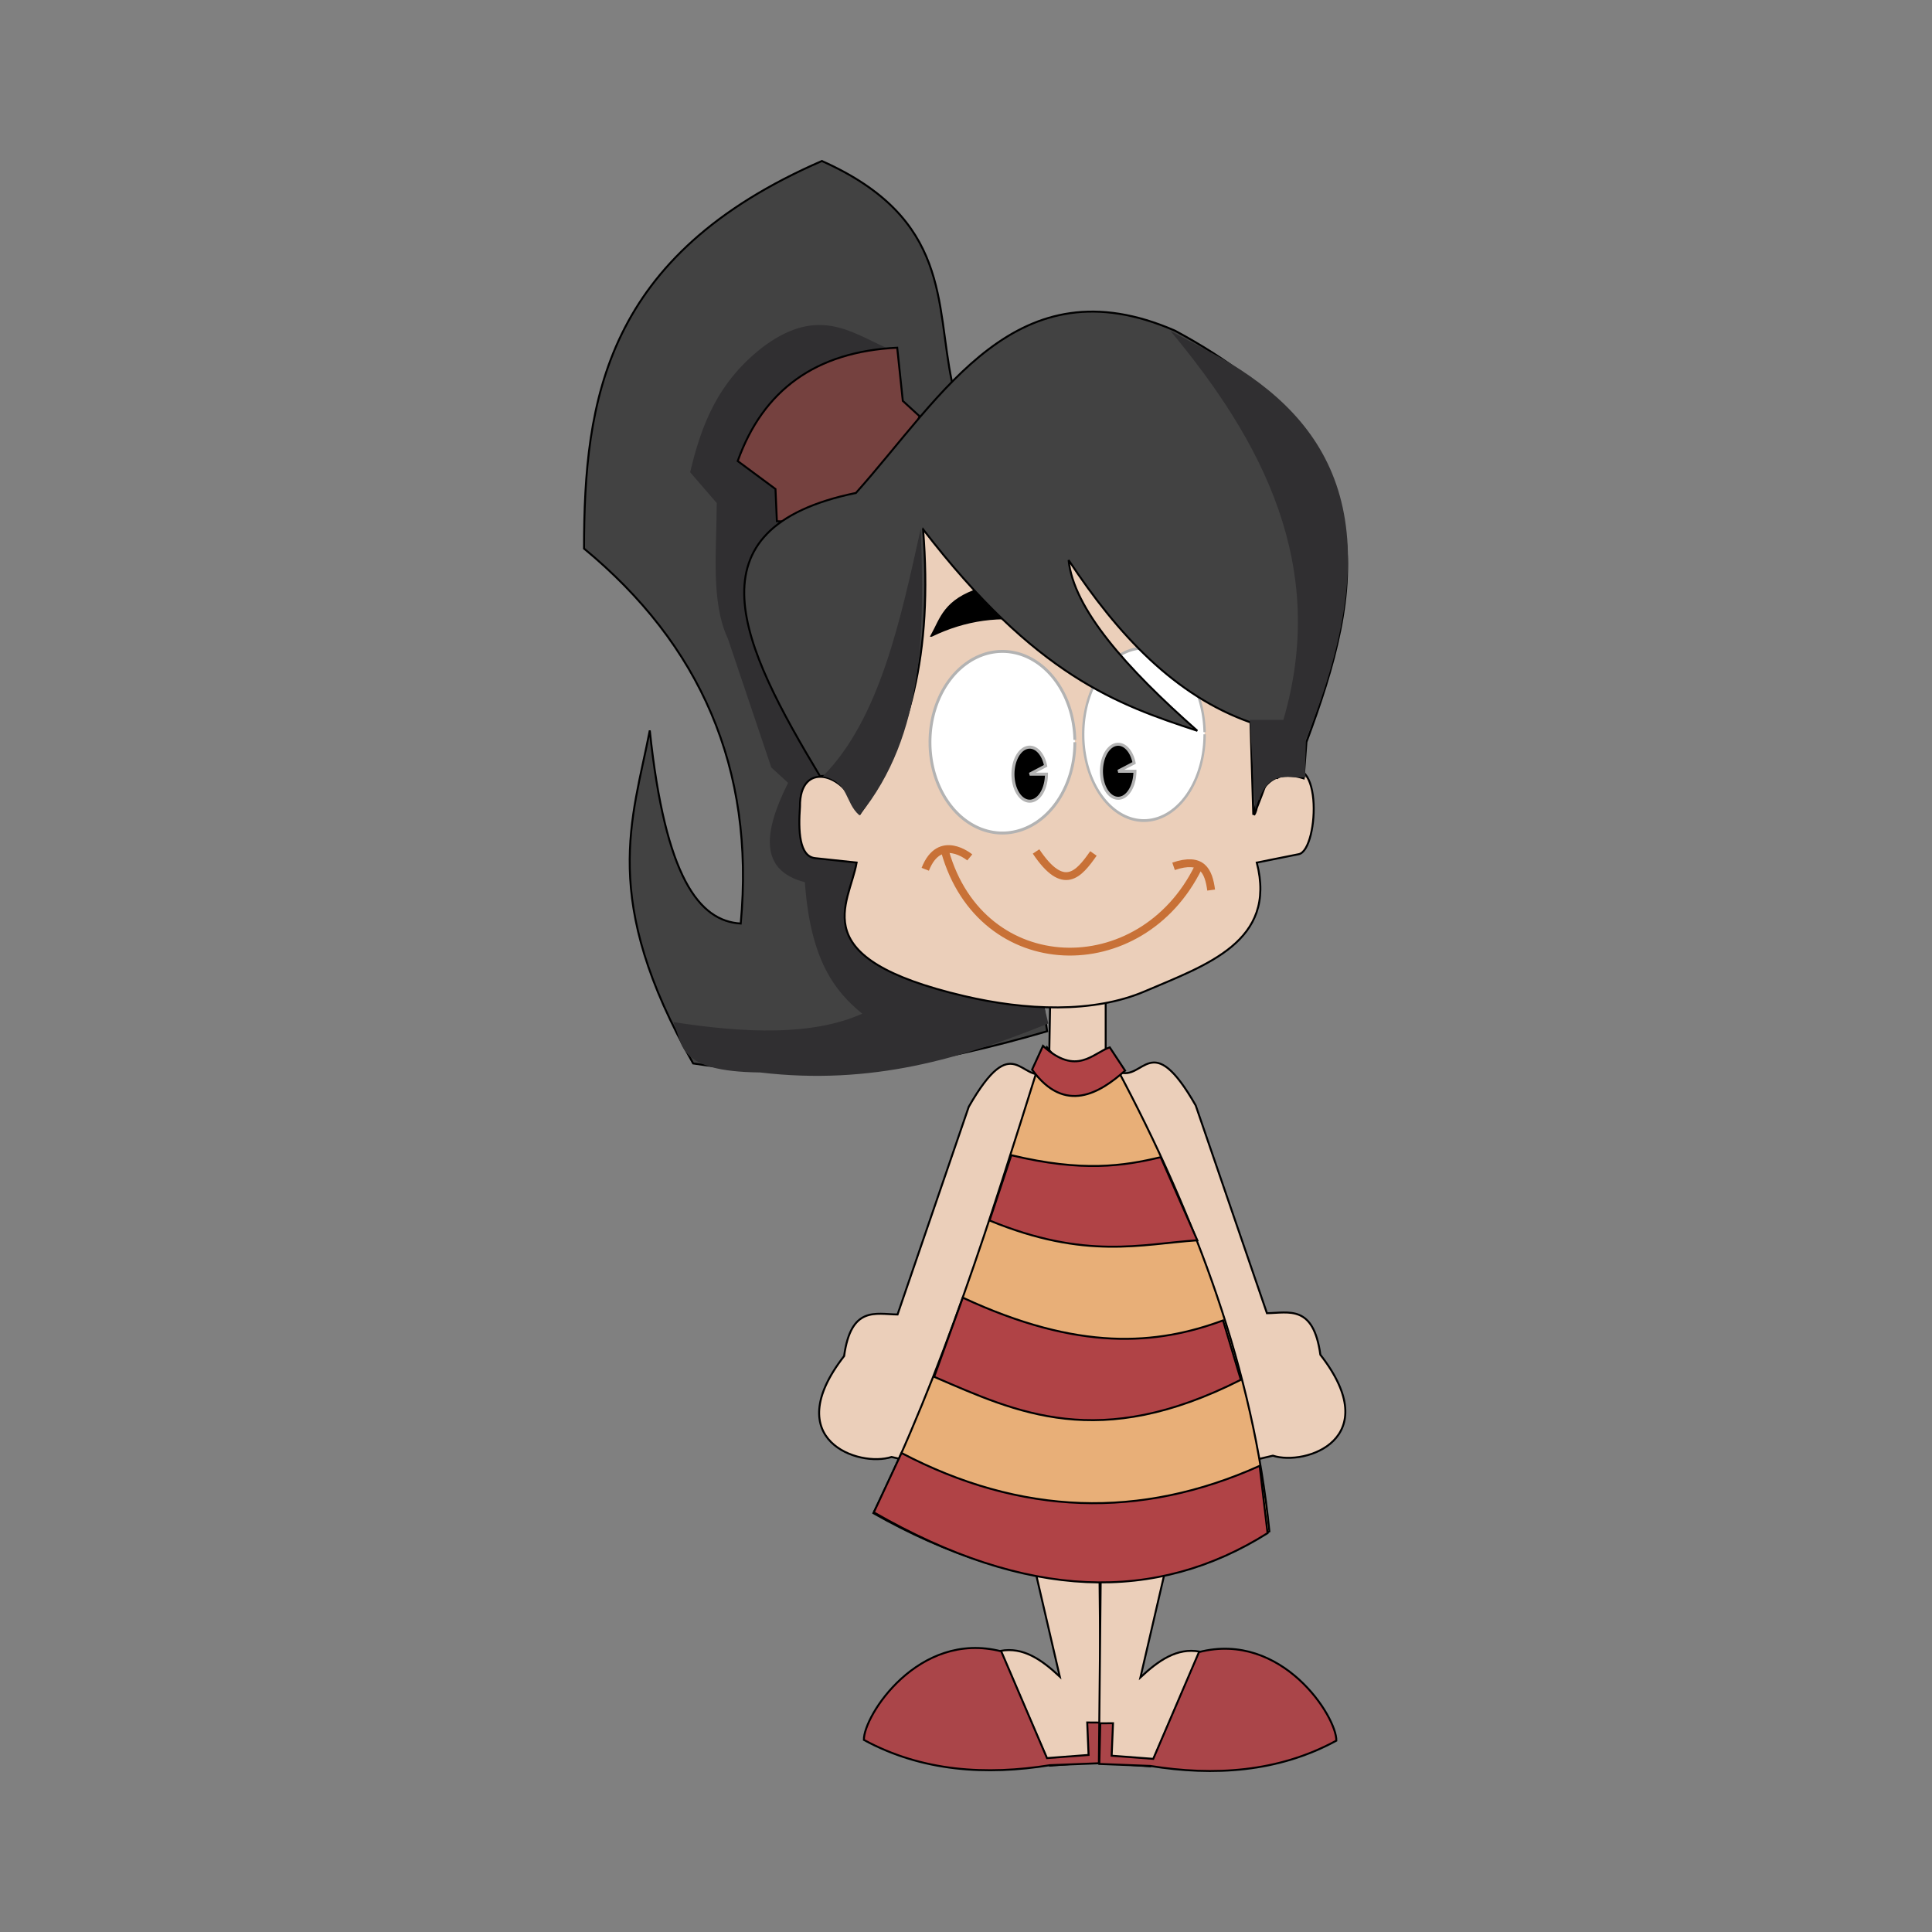 <svg:svg xmlns:dc="http://purl.org/dc/elements/1.1/" xmlns:ns1="http://sodipodi.sourceforge.net/DTD/sodipodi-0.dtd" xmlns:ns2="http://www.inkscape.org/namespaces/inkscape" xmlns:ns4="http://creativecommons.org/ns#" xmlns:rdf="http://www.w3.org/1999/02/22-rdf-syntax-ns#" xmlns:svg="http://www.w3.org/2000/svg" height="986.319" id="svg2" version="1.1" viewBox="-143.042 10.567 986.319 986.319" width="986.319" ns1:docname="annie.svg" ns2:version="0.48.2 r9819">
  <svg:rect x="-143.042" y="10.567" width="986.319" height="986.319" fill="#808080" stroke="none"/>
  <ns1:namedview bordercolor="#666666" borderopacity="1.0" id="base" pagecolor="#ffffff" showgrid="false" ns2:current-layer="layer2" ns2:cx="239.89226" ns2:cy="532.97099" ns2:document-units="px" ns2:pageopacity="0.0" ns2:pageshadow="2" ns2:window-height="1058" ns2:window-maximized="1" ns2:window-width="1920" ns2:window-x="-8" ns2:window-y="-8" ns2:zoom="0.98994949" />
  <svg:g id="layer2" ns2:groupmode="layer" ns2:label="head">
    <svg:path d="m342.96 205.62c-8.51-40.18-0.46-83.46-66.42-112.86-110.7 48.1-121.36 121.63-121.43 197.86 59.264 48.908 87.396 112.05 80 191.43-21.155-1.216-38.548-23.398-46.429-98.571-8.828 45.686-25.763 85.881 22.143 170 70.681 10.768 126.98-0.841 180.71-16.429z" id="path3791-7" style="stroke:#000000;stroke-width:1px;fill:#424242" ns1:nodetypes="cccccccc" ns2:connector-curvature="0" />
    <svg:path d="m309.29 188.08c-17.953-8.047-34.356-20.742-61.429-1.429-24.475 18.181-32.92 41.172-38.571 65l13.571 15.714c-0.04 24.262-3.151 50.367 5.714 69.286l22.143 65.714 8.571 7.857c-12.498 24.986-14.954 44.688 8.571 50.714 2.802 39.781 15.188 55.602 29.286 67.143-25.522 11.359-59.544 9.97-96.429 4.286 5.085 11.336 1.223 25.229 44.286 25.714 57.182 6.772 103.14-7.304 147.14-25z" id="path3831" style="fill:#302f31" ns1:nodetypes="ccccccccccccc" ns2:connector-curvature="0" />
    <svg:path d="m393.21 514.86-0.71 40.36c9.643 7.652 19.286 4.225 28.929 0.714v-44.286c-9.707 0.347-22.73-7.265-28.214 3.214z" id="path3869" style="stroke:#000000;stroke-width:1px;fill:#ebcfba" ns1:nodetypes="ccccc" ns2:connector-curvature="0" />
    <svg:path d="m305.71 282.36c-32.718 40.287-30.214 92.874-11.429 141.43-6.235-18.689-29.178-24.93-28.918-1.429-0.886 12.233-0.446 25.431 7.735 26.306l21.183 2.265c-3.784 21.66-27.762 48.77 54.949 68.153 31.229 7.319 65.685 8.913 92.194-2.439 31.467-13.475 67.558-25.395 57.143-65.714l21.44-4.29c10.577-2.115 12.85-59.582-10.949-38.857-13.438-2.733-7.835 13.63-11.908 18.857 19.836-49.662 39.093-111.09 1.429-152.86-47.545-52.73-129.37-69.604-192.86 8.571z" id="path2997" style="stroke:#000000;stroke-width:1px;fill:#ebcfba" ns1:nodetypes="sccscsscsccss" ns2:connector-curvature="0" />
    <svg:g id="g3942-8-8" transform="matrix(.772 0 0 .772 118.9 93.684)">
      <svg:path d="m426.43 386.29a51.071 61.786 0 1 1 -0.017 -1.578" id="path3850-2-2" style="stroke:#b3b3b3;stroke-width:2;fill:#ffffff" transform="matrix(.938 0 0 .972 -28.494 7.667)" ns1:cx="375.35715" ns1:cy="386.29074" ns1:end="6.2576455" ns1:open="true" ns1:rx="51.07143" ns1:ry="61.785713" ns1:start="0" ns1:type="arc" />
      <svg:path d="m426.43 386.29a51.071 61.786 0 1 1 -0.017 -1.578" id="path3850-1-4-4" style="stroke:#b3b3b3;stroke-width:2;fill:#ffffff" transform="matrix(.786 0 0 .923 122.12 21.385)" ns1:cx="375.35715" ns1:cy="386.29074" ns1:end="6.2576455" ns1:open="true" ns1:rx="51.07143" ns1:ry="61.785713" ns1:start="0" ns1:type="arc" />
    </svg:g>
    <svg:path d="m340.71 413.79a11.071 17.857 0 1 1 -0.541 -5.515l-10.53 5.515z" id="path3871-5-5" style="stroke:#b3b3b3;stroke-width:2;fill:#000000" transform="matrix(.772 0 0 .772 128.16 86.348)" ns1:cx="329.64285" ns1:cy="413.79074" ns1:end="5.9692294" ns1:rx="11.071428" ns1:ry="17.857143" ns1:start="0" ns1:type="arc" />
    <svg:path d="m340.71 413.79a11.071 17.857 0 1 1 -0.541 -5.515l-10.53 5.515z" id="path3871-7-1-1" style="stroke:#b3b3b3;stroke-width:2;fill:#000000" transform="matrix(.772 0 0 .772 173.33 84.866)" ns1:cx="329.64285" ns1:cy="413.79074" ns1:end="5.9692294" ns1:rx="11.071428" ns1:ry="17.857143" ns1:start="0" ns1:type="arc" />
    <svg:path d="m332.53 335.12c17.132-8.294 35.243-10.936 54.43-7.361-7.905-8.671-15.804-17.353-29.256-16.712-18.709 5.916-20.302 15.33-25.174 24.073z" id="path3771-1" style="stroke:#000000;stroke-width:1px;fill:#000000" ns1:nodetypes="cccc" ns2:connector-curvature="0" />
    <svg:path d="m315 188.08c-41.558 1.988-68.441 21.585-81.429 57.857l19.286 14.286 0.714 16.429c47.305 2.739 61.056-24.544 72.857-53.571l-8.571-7.857z" id="path3829" style="stroke:#000000;stroke-width:1px;fill:#75413f" ns1:nodetypes="ccccccc" ns2:connector-curvature="0" />
    <svg:path d="m328.21 280.79c57.751 74.927 99.007 89.374 140 102.86-36.662-32.327-63.204-62.405-65.714-87.143 25.235 38.237 54.343 69.281 92.857 82.857l1.429 47.143c3.259-13.78 9.232-23.682 25.714-18.571l1.429-18.571c28.725-77.087 43.888-150.36-67.143-210-81.018-35.203-118.13 32.768-162.86 82.857-87.34 18.02-58.413 77.873-18.319 144.62 10.474-1.662 15.613 9.365 20.462 18.954 25.349-36.867 37.224-81.506 32.143-145z" id="path3768-4" style="stroke:#000000;stroke-width:1px;fill:#424242" ns1:nodetypes="cccccccccccc" ns2:connector-curvature="0" />
    <svg:path d="m454.49 179.54c46.757 56.013 80.724 119.87 57.648 198.54h-17.143l2.857 45.714c6.369-21.699 15.423-15.471 26.429-16.429-1.976 2.264-0.476-12.857-0.714-19.286 45.668-111.82 12.92-162.64-43.571-195z" id="path3833" style="fill:#302f31" ns1:nodetypes="cccccccc" ns2:connector-curvature="0" />
    <svg:path d="m327.04 280.35c-10.307 46.577-21.019 97.288-50.003 126.52 13.644 3.078 11.01 13.362 18.688 19.951 33.879-41.693 32.95-95.572 31.315-146.47z" id="path3835" style="fill:#302f31" ns1:nodetypes="cccc" ns2:connector-curvature="0" />
    <svg:path d="m339.41 445.26c18.651 65.881 100.08 67.599 129.3 8.081" id="path3837" style="stroke:#c87137;stroke-width:4;fill:none" ns1:nodetypes="cc" ns2:connector-curvature="0" />
    <svg:path d="m329.31 454.35c7.394-18.839 22.657-6.12 22.728-6.061" id="path3847" style="stroke:#c87137;stroke-width:4;fill:none" ns1:nodetypes="cc" ns2:connector-curvature="0" />
    <svg:path d="m456.08 452.84c14.598-4.979 17.909 2.457 19.193 12.122" id="path3849" style="stroke:#c87137;stroke-width:4;fill:none" ns1:nodetypes="cc" ns2:connector-curvature="0" />
    <svg:path d="m385.88 445.26c14.073 21.016 21.82 11.667 29.294 1.01" id="path3857" style="stroke:#c87137;stroke-width:4;fill:none" ns1:nodetypes="cc" ns2:connector-curvature="0" />
    <svg:path d="m427.99 557.74c13.012 5.303 16.449-22.904 39.396 17.173l36.366 106.07c11.268-0.185 23.757-4.437 27.274 21.213 33.44 42.922-7.523 56.943-24.244 51.518l-34.345 8.081z" id="path3871-0" style="stroke:#000000;stroke-width:1px;fill:#ebcfba" ns1:nodetypes="ccccccc" ns2:connector-curvature="0" />
    <svg:path d="m390.93 558.4c-13.012 5.303-16.449-22.904-39.396 17.173l-36.366 106.07c-11.268-0.185-23.757-4.437-27.274 21.213-33.44 42.922 7.523 56.943 24.244 51.518l34.345 8.081z" id="path3871" style="stroke:#000000;stroke-width:1px;fill:#ebcfba" ns1:nodetypes="ccccccc" ns2:connector-curvature="0" />
    <svg:path d="m391.43 545.22c10.787 13.857 20.551 10.316 30 1.429l5.714 9.286c40.513 75.876 69.704 154.84 77.857 236.43-60.038 35.491-126.87 33.298-202.14-9.286 35.581-72.448 59.842-150.56 84.286-228.57z" id="path3859" style="stroke:#000000;stroke-width:1px;fill:#e8af78" ns1:nodetypes="ccccccc" ns2:connector-curvature="0" />
    <svg:path d="m383.86 556.63 5.556-12.122c17.253 15.662 25.479 3.61 34.093 0.758l7.829 11.869c-12.72 11.312-30.786 22.594-47.477-0.505z" id="path3861" style="stroke:#000000;stroke-width:1px;fill:#b04346" ns1:nodetypes="ccccc" ns2:connector-curvature="0" />
    <svg:path d="m373.25 600.32c36.307 8.71 57.21 5.57 76.267 1.01l18.688 42.426c-28.517 1.899-56.794 10.179-106.07-10.102z" id="path3863" style="stroke:#000000;stroke-width:1px;fill:#b04346" ns1:nodetypes="ccccc" ns2:connector-curvature="0" />
    <svg:path d="m348.5 673.05c59.299 27.589 98.945 24.147 132.84 11.617l9.091 30.305c-72.59 36.74-114.13 16.77-156.57-1.52z" id="path3865" style="stroke:#000000;stroke-width:1px;fill:#b04346" ns1:nodetypes="ccccc" ns2:connector-curvature="0" />
    <svg:g id="g3923">
      <svg:g id="g3895">
        <svg:path d="m418.2 807.91 1.01 102.03-26.264 2.02-25.254-58.589c11.743-2.189 21.224 4.672 30.305 13.132l-16.162-69.701z" id="path3891" style="stroke:#000000;stroke-width:1px;fill:#ebcfba" ns1:nodetypes="ccccccc" ns2:connector-curvature="0" />
        <svg:path d="m368.11 853.6c-42.39-10.862-70.385 33.086-70.119 45.222 29.754 16.188 62.583 18.134 95.016 12.897l25.994-1.019-0.5-20.736-6.498-0.047 0.685 16.578-21.227 1.611z" id="path3893" style="stroke:#000000;stroke-width:1px;fill:#aa4549" ns1:nodetypes="ccccccccc" ns2:connector-curvature="0" />
      </svg:g>
      <svg:g id="g3895-9" transform="matrix(-1 0 0 1 837.17 .384)">
        <svg:path d="m418.2 807.91 1.01 102.03-26.264 2.02-25.254-58.589c11.743-2.189 21.224 4.672 30.305 13.132l-16.162-69.701z" id="path3891-4" style="stroke:#000000;stroke-width:1px;fill:#ebcfba" ns1:nodetypes="ccccccc" ns2:connector-curvature="0" />
        <svg:path d="m368.11 853.6c-42.39-10.862-70.385 33.086-70.119 45.222 29.754 16.188 62.583 18.134 95.016 12.897l25.994-1.019-0.5-20.736-6.498-0.047 0.685 16.578-21.227 1.611z" id="path3893-8" style="stroke:#000000;stroke-width:1px;fill:#aa4549" ns1:nodetypes="ccccccccc" ns2:connector-curvature="0" />
      </svg:g>
    </svg:g>
    <svg:path d="m317.19 752.35c60.946 31.912 121.89 33.916 182.84 6.566l4.041 34.345c-56.8 35.752-122.68 34.408-201.02-10.607z" id="path3867" style="stroke:#000000;stroke-width:1px;fill:#b04346" ns1:nodetypes="ccccc" ns2:connector-curvature="0" />
  </svg:g>
</svg:svg>